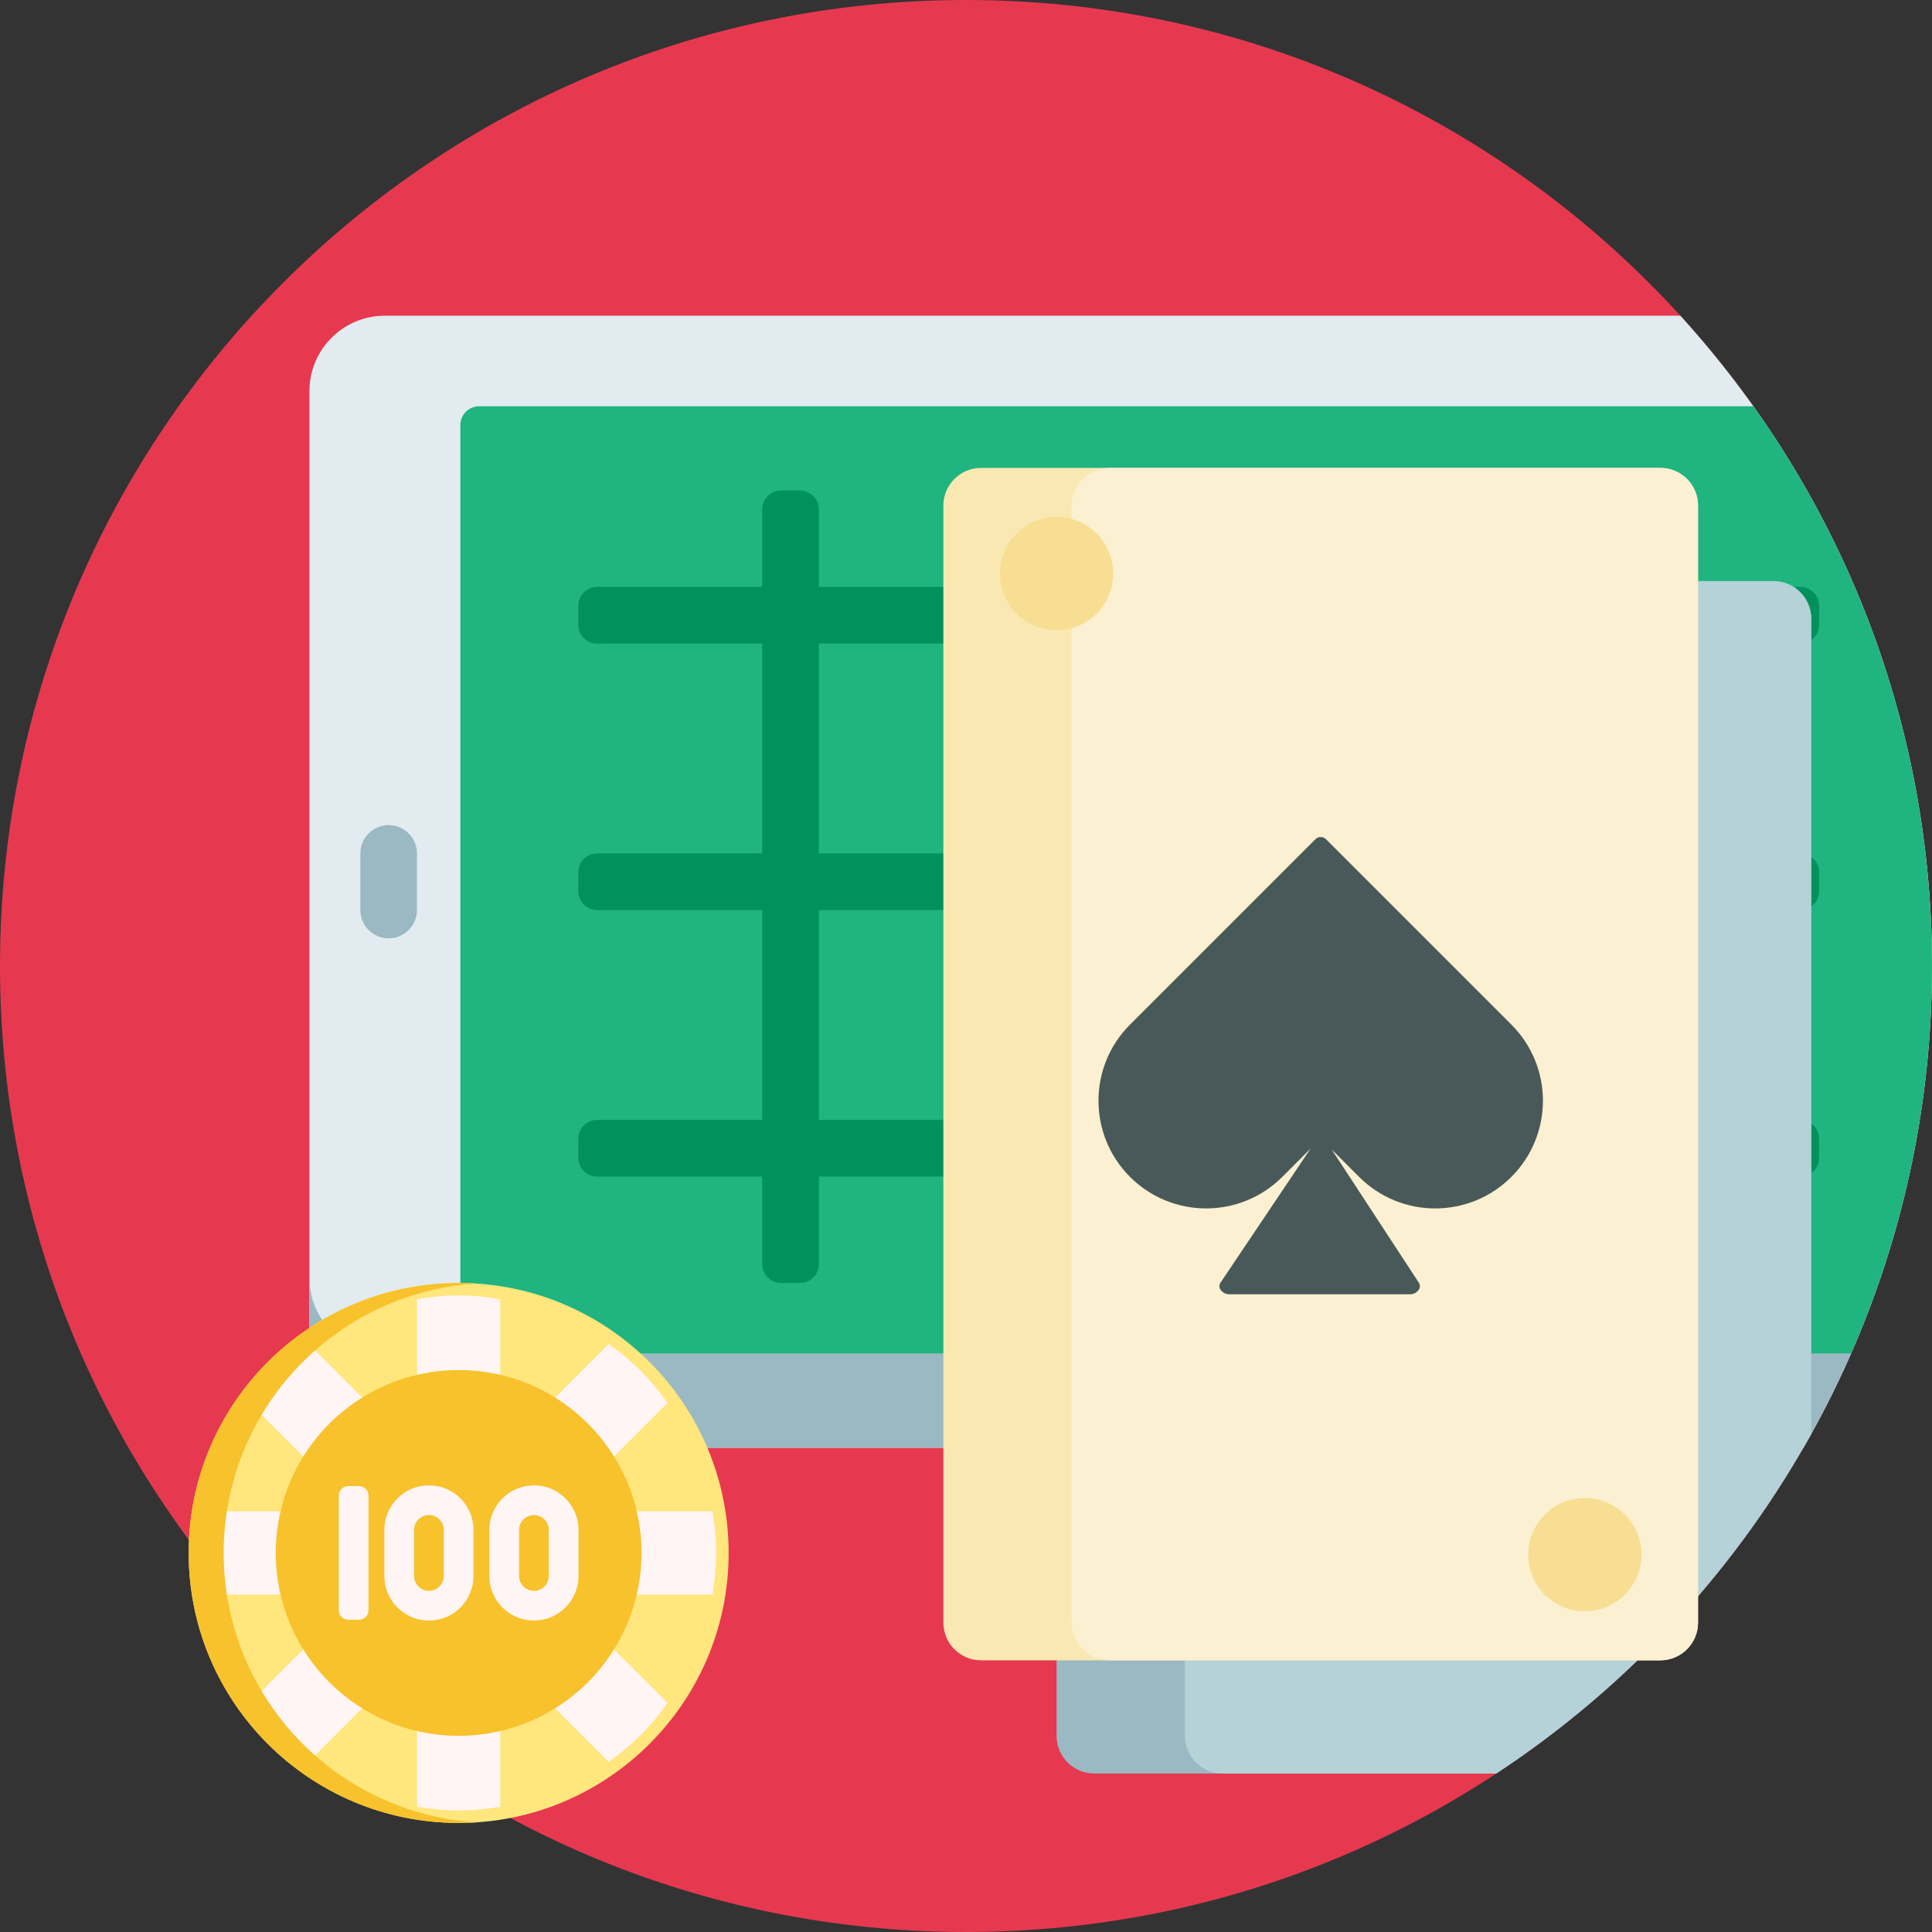 <?xml version="1.0" encoding="iso-8859-1"?>
<!-- Generator: Adobe Illustrator 19.0.0, SVG Export Plug-In . SVG Version: 6.00 Build 0)  -->
<svg version="1.1" id="Capa_1" xmlns="http://www.w3.org/2000/svg" xmlns:xlink="http://www.w3.org/1999/xlink" x="0px" y="0px"
	 viewBox="0 0 512 512" style="enable-background:new 0 0 512 512;" xml:space="preserve">
<rect x="0" y="0" width="512" height="512" fill="#333333" stroke="none"/>
<path style="fill:#E63950;" d="M256,0c141.385,0,256,114.615,256,256S397.385,512,256,512S0,397.385,0,256S114.615,0,256,0z"/>
<path style="fill:#E1EBF0;" d="M102,83.667h343.305C486.737,129.153,512,189.625,512,256c0,46.492-12.396,90.087-34.06,127.667H102
	c-11.046,0-20-8.954-20-20v-260C82,92.621,90.954,83.667,102,83.667z"/>
<path style="fill:#1FB480;" d="M127,107.667h337.668C494.471,149.515,512,200.71,512,256c0,36.902-7.822,71.974-21.876,103.667H127
	c-2.761,0-5-2.238-5-5v-242C122,109.905,124.238,107.667,127,107.667z"/>
<path style="fill:#00915D;" d="M217,170.542v55.625h260.088c2.761,0,5,2.239,5,5v5c0,2.761-2.239,5-5,5H217v55.625h260.088
	c2.761,0,5,2.239,5,5v5c0,2.761-2.239,5-5,5H217V335c0,2.761-2.239,5-5,5h-5c-2.761,0-5-2.239-5-5v-23.208h-43.75
	c-2.761,0-5-2.239-5-5v-5c0-2.761,2.239-5,5-5H202v-55.625h-43.75c-2.761,0-5-2.239-5-5v-5c0-2.761,2.239-5,5-5H202v-55.625h-43.75
	c-2.761,0-5-2.239-5-5v-5c0-2.761,2.239-5,5-5H202V135c0-2.761,2.239-5,5-5h5c2.761,0,5,2.239,5,5v20.542h260.088
	c2.761,0,5,2.239,5,5v5c0,2.761-2.239,5-5,5L217,170.542L217,170.542z"/>
<path style="fill:#9BB9C3;" d="M95.5,241.167v-15c0-4.142,3.358-7.5,7.5-7.5s7.5,3.358,7.5,7.5v15c0,4.142-3.358,7.5-7.5,7.5
	S95.5,245.309,95.5,241.167z M480,379.978c3.836-6.917,7.379-14.02,10.575-21.311H480V164c0-5.523-4.477-10-10-10H290
	c-5.523,0-10,4.477-10,10v194.667H142h-40c-11.046,0-20-8.954-20-20v25c0,11.046,8.954,20,20,20h178V460c0,5.523,4.477,10,10,10
	h106.518c33.412-21.983,61.34-51.592,81.373-86.333h0.05c0.578-1.003,1.129-2.023,1.694-3.034c0.119-0.214,0.247-0.422,0.366-0.636
	L480,379.978L480,379.978z"/>
<path style="fill:#B4D2D7;" d="M480,379.996c-9.517,17.156-20.939,33.107-33.995,47.558c-5.264,1.453-9.361,5.695-10.603,11.044
	c-11.887,11.68-24.908,22.205-38.885,31.401H324c-5.523,0-10-4.477-10-10V164c0-5.523,4.477-10,10-10h146c5.523,0,10,4.477,10,10
	V379.996z"/>
<path style="fill:#F9E8B2;" d="M440,440H260c-5.523,0-10-4.477-10-10V134c0-5.523,4.477-10,10-10h180c5.523,0,10,4.477,10,10v296
	C450,435.523,445.523,440,440,440z"/>
<path style="fill:#FBF0D1;" d="M440,440H294c-5.523,0-10-4.477-10-10V134c0-5.523,4.477-10,10-10h146c5.523,0,10,4.477,10,10v296
	C450,435.523,445.523,440,440,440z"/>
<path style="fill:#F7DE92;" d="M435,412c0,8.284-6.716,15-15,15s-15-6.716-15-15s6.716-15,15-15S435,403.716,435,412z M280,137
	c-8.284,0-15,6.716-15,15s6.716,15,15,15s15-6.716,15-15S288.284,137,280,137z"/>
<path style="fill:#495959;" d="M400.533,311.889c-11.144,11.144-29.211,11.144-40.355,0l-7.263-7.262l23.114,35.338
	c0.351,0.537,0.351,1.23,0,1.766c-0.518,0.791-1.399,1.268-2.345,1.268h-47.921c-0.933,0-1.805-0.465-2.326-1.24l-0.008-0.012
	c-0.365-0.544-0.365-1.255,0-1.8l23.875-35.542l-7.482,7.482c-11.144,11.144-29.211,11.144-40.355,0s-11.144-29.211,0-40.355
	l49.119-49.119c0.781-0.781,2.047-0.781,2.828,0l49.119,49.119C411.677,282.677,411.677,300.745,400.533,311.889z"/>
<path style="fill:#FFE67D;" d="M193.096,411.548c0,39.515-32.033,71.548-71.548,71.548S50,451.063,50,411.548
	S82.033,340,121.548,340S193.096,372.033,193.096,411.548z"/>
<path style="fill:#FFF5F5;" d="M188.797,422.586h-40.601l28.709,28.709c-2.08,2.994-4.447,5.842-7.107,8.503
	c-2.661,2.661-5.509,5.027-8.503,7.107l-28.709-28.709v40.601c-3.588,0.646-7.275,0.987-11.038,0.987s-7.45-0.341-11.038-0.987
	v-40.601l-28.709,28.709c-2.994-2.08-5.842-4.447-8.503-7.107c-2.661-2.661-5.027-5.509-7.107-8.503L94.9,422.586H54.299
	c-0.646-3.588-0.987-7.275-0.987-11.038s0.341-7.45,0.987-11.038H94.9l-28.709-28.709c2.08-2.994,4.447-5.842,7.107-8.503
	s5.509-5.027,8.503-7.107L110.51,384.9v-40.601c3.588-0.646,7.275-0.987,11.038-0.987s7.45,0.341,11.038,0.987V384.9l28.709-28.709
	c2.994,2.08,5.842,4.447,8.503,7.107c2.661,2.661,5.027,5.509,7.107,8.503l-28.709,28.709h40.601
	c0.646,3.588,0.987,7.275,0.987,11.038S189.443,418.998,188.797,422.586z"/>
<path style="fill:#F7C22C;" d="M126.185,482.942c-1.534,0.098-3.079,0.154-4.637,0.154C82.033,483.096,50,451.063,50,411.548
	S82.033,340,121.548,340c1.559,0,3.104,0.055,4.637,0.154c-37.353,2.39-66.911,33.438-66.911,71.394
	C59.275,449.504,88.833,480.552,126.185,482.942z M121.548,363.085c-26.765,0-48.462,21.697-48.462,48.462
	s21.698,48.463,48.462,48.463c26.765,0,48.463-21.698,48.463-48.463S148.313,363.085,121.548,363.085z"/>
<path style="fill:#FFF5F5;" d="M97.661,396.368v30.359c0,1.402-1.137,2.539-2.539,2.539h-2.797c-1.402,0-2.539-1.136-2.539-2.539
	v-30.359c0-1.402,1.136-2.539,2.539-2.539h2.797C96.524,393.83,97.661,394.966,97.661,396.368z M153.31,405.445v12.206
	c0,6.524-5.289,11.812-11.812,11.812c-6.524,0-11.812-5.289-11.812-11.812v-12.206c0-6.524,5.289-11.812,11.812-11.812
	C148.022,393.633,153.31,398.921,153.31,405.445z M145.435,405.445c0-2.175-1.763-3.937-3.938-3.937s-3.937,1.763-3.937,3.937
	v12.206c0,2.175,1.763,3.938,3.937,3.938c2.175,0,3.938-1.763,3.938-3.938V405.445z M125.485,405.445v12.206
	c0,6.524-5.289,11.812-11.812,11.812s-11.812-5.289-11.812-11.812v-12.206c0-6.524,5.289-11.812,11.812-11.812
	S125.485,398.921,125.485,405.445z M117.611,405.445c0-2.175-1.763-3.937-3.938-3.937s-3.938,1.763-3.938,3.937v12.206
	c0,2.175,1.763,3.938,3.938,3.938s3.938-1.763,3.938-3.938V405.445z"/>
<g>
</g>
<g>
</g>
<g>
</g>
<g>
</g>
<g>
</g>
<g>
</g>
<g>
</g>
<g>
</g>
<g>
</g>
<g>
</g>
<g>
</g>
<g>
</g>
<g>
</g>
<g>
</g>
<g>
</g>
</svg>
